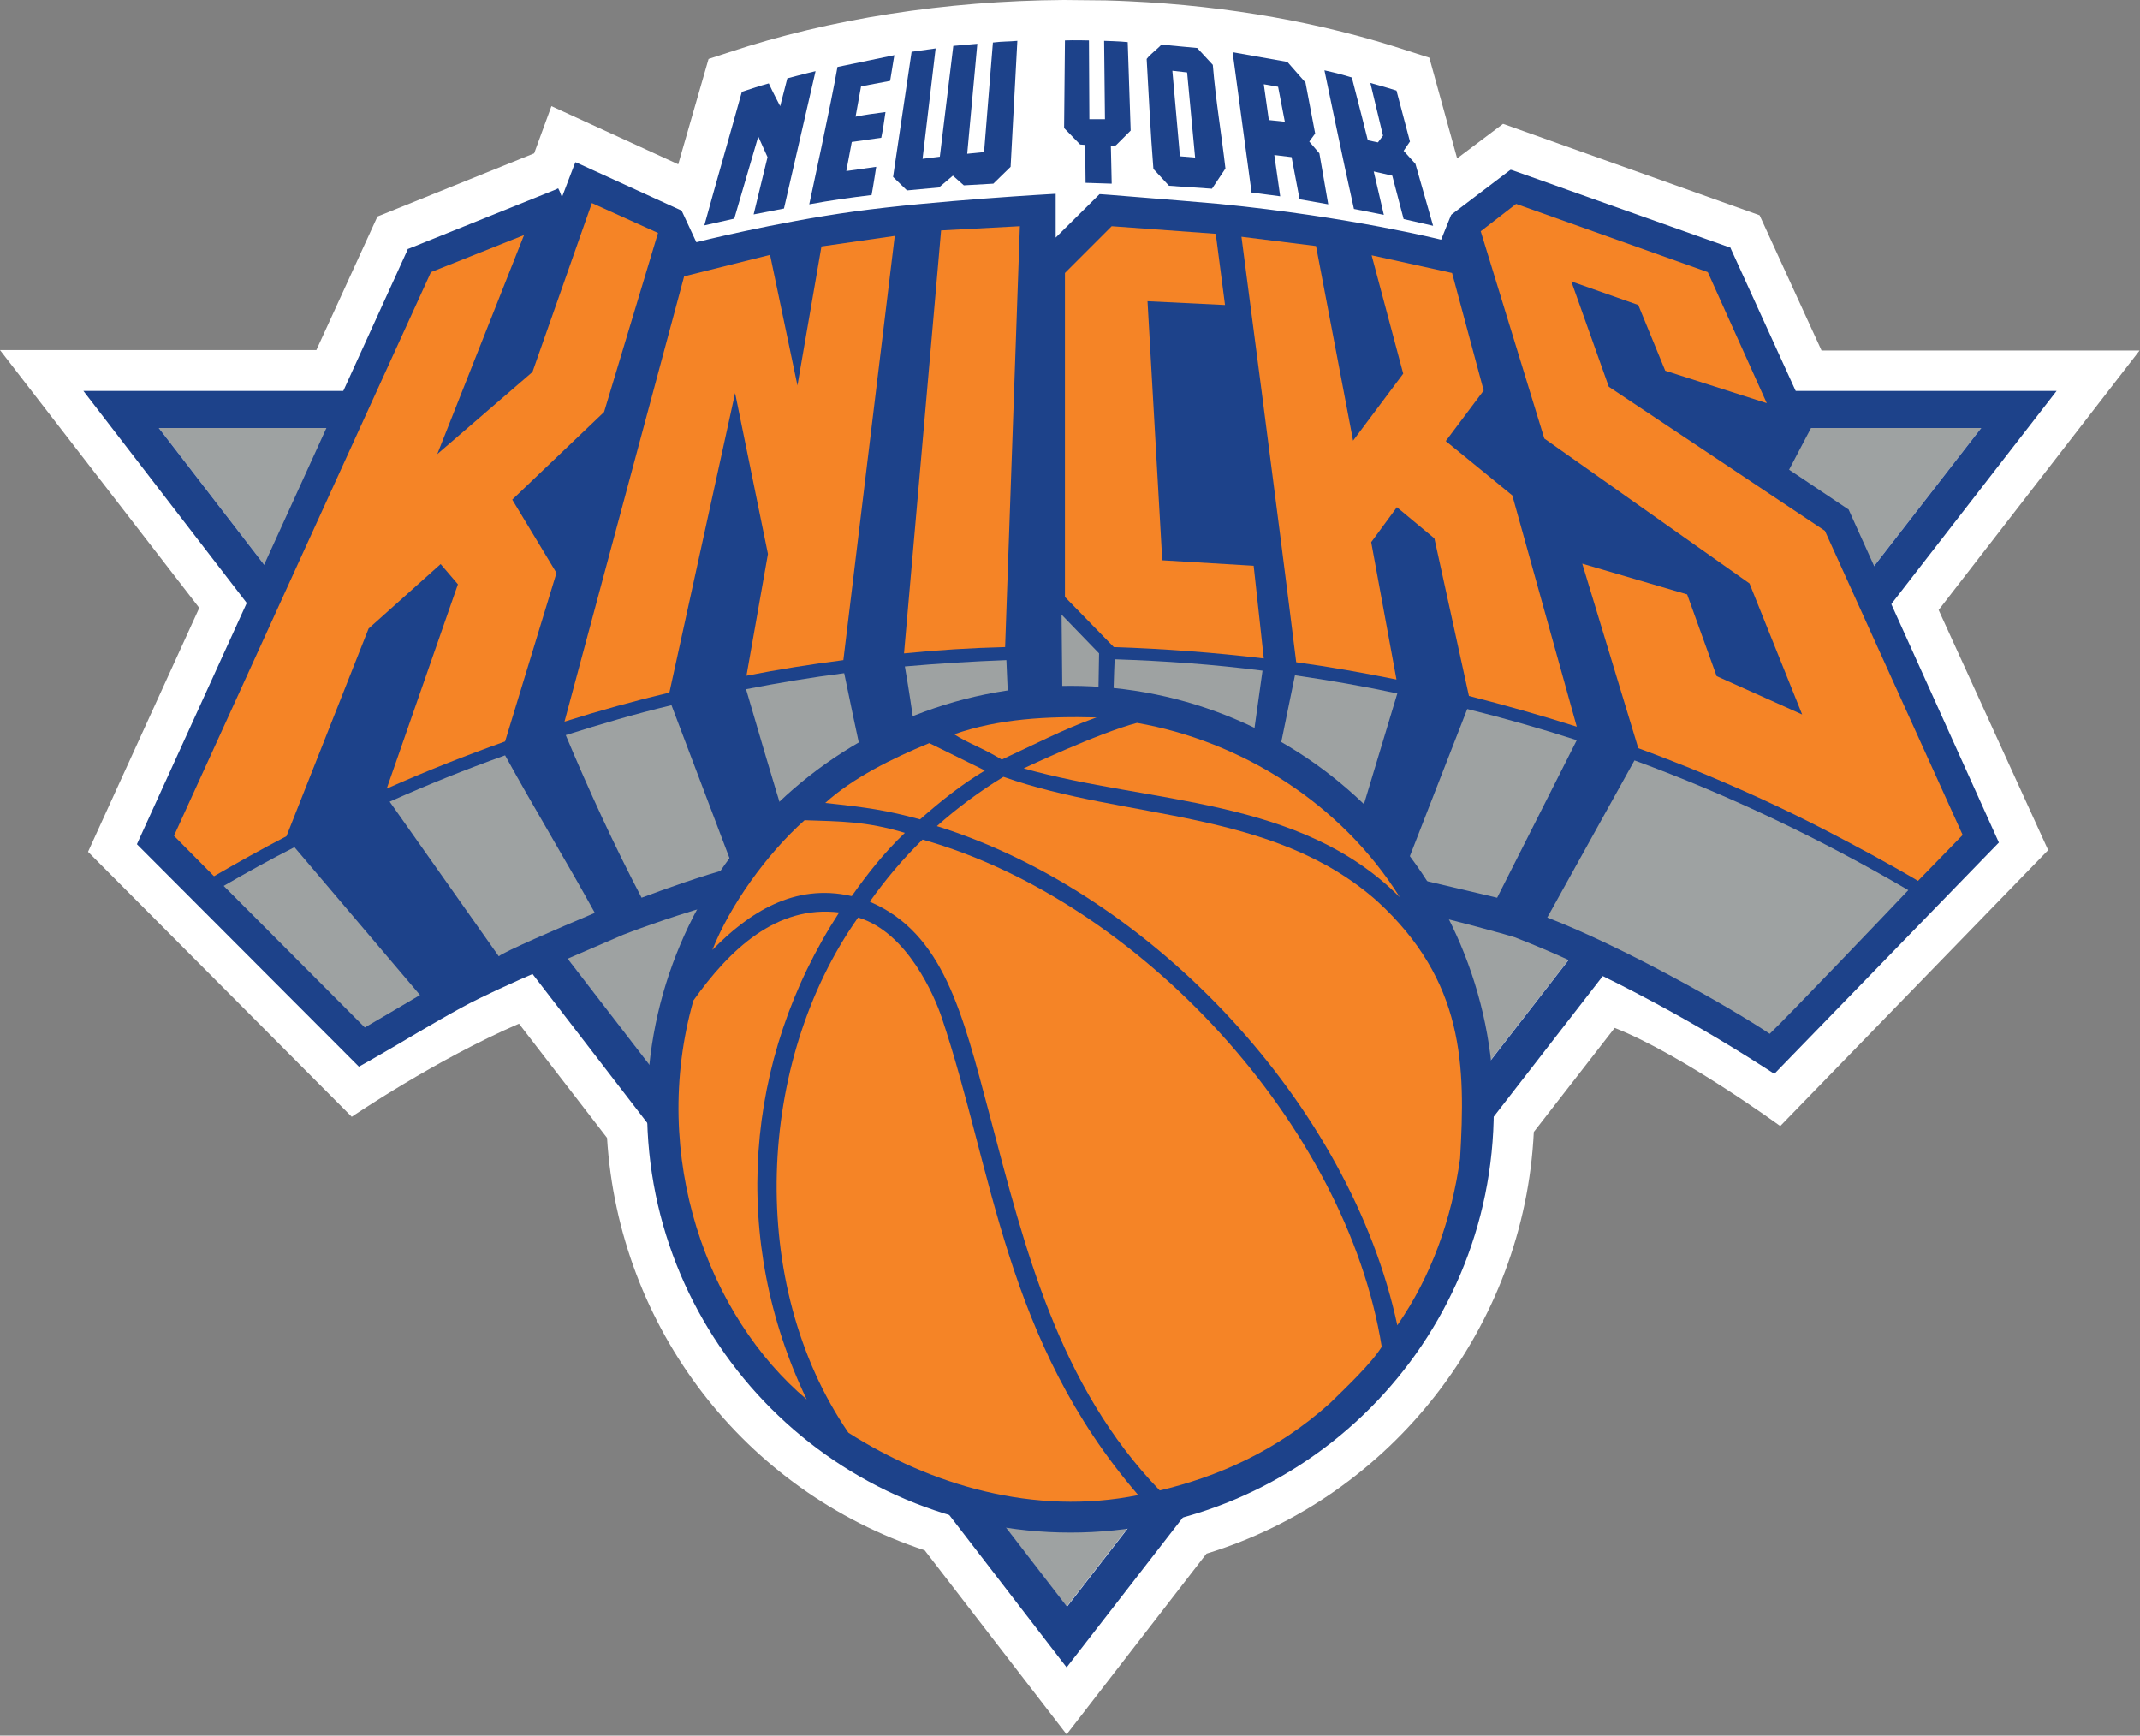 <svg width="508" height="412" viewBox="0 0 508 412" fill="none" xmlns="http://www.w3.org/2000/svg">
<rect x="0" y="0" width="508" height="412" fill="#808080" stroke="none"/>
<path d="M253.2 411.7L219.5 368C176.7 353.9 146.9 315.2 144.1 270.1L123.2 243C103.3 251.6 83.5 265.1 83.5 265.1L20.9 202.2L47.3 144.3L0 83.1H75.1L89.6 51.4L126.8 36.4L130.9 25.2L161 39L168.2 14L173.1 12.4C196.9 4.5 224.4 0.2 252.5 0C253.3 0 262.2 0.1 262.5 0.1C263.5 0.1 267.9 0.3 267.9 0.3C291.7 1.4 314 5.4 334.3 12.1L339.3 13.7L345.9 37.6L356.8 29.4L417.7 51.1L432.4 83.2H507.9L460.2 144.8L486.2 201.8L422.6 267.3C422.6 267.3 399.3 250.3 383.3 244L364.1 268.7C361.9 314.8 330.5 355.3 286.4 368.8L253.2 411.7Z" fill="white"/>
<path d="M253.2 381.4L470.3 101.6H37.7L253.2 381.4Z" fill="#9EA2A2"/>
<path d="M19.8 92.8L253.2 395.8L488.2 92.8H19.8ZM470.3 101.6L253.3 381.4L37.7 101.6H470.3Z" fill="#1D428A"/>
<path d="M438.9 121.1L438.8 120.9L438.6 120.8L424.7 111.5L429.9 101.6L430.1 101.3L430 101L410.9 59.1L410.8 58.8L410.5 58.7L359 40.4L358.6 40.3L358.3 40.5L344.6 50.9L344.5 51L344.4 51.2L342.1 56.9C342.1 56.9 320.7 51.5 289.4 48.4C286.2 48.1 277.7 47.4 264 46.3L262.7 46.2L261.3 46.1H261L260.8 46.3L250.6 56.4V46C250.6 46 221.7 47.6 202.8 50.2C183.9 52.8 165.3 57.5 165.3 57.5L161.9 50.2L161.8 50L161.6 49.9L137.3 38.8L136.6 38.5L136.3 39.2L133.4 46.8L132.8 45.3L132.5 44.7L131.9 45L97.1 59L96.8 59.1L96.7 59.4L32.5 200.4L85.2 253.2L87.7 251.8C89.3 250.9 91.5 249.6 94.1 248.1C100.5 244.3 109.2 239.2 113.4 237.2L114.2 236.8C119.6 234.2 122.3 232.9 147.9 221.9L150 221.1C150 221.1 152.9 220 158.2 218.2C172.3 213.5 208.8 202.7 244.2 202.7H244.6C246 202.7 247.4 202.7 248.8 202.8C272.8 203.5 301 208.6 320.3 212.7C338.9 216.7 352.9 220.6 356.9 221.7L359.6 222.5C377.2 229.3 398.8 240.5 418.7 253.3L421.2 254.9L474.5 200L438.9 121.1Z" fill="#1D428A"/>
<path d="M433.2 126L381.9 91.8L373 66.8L388.9 72.4L395.3 88L419.4 95.7L405.4 64.6L359.9 48.4L351.5 54.9L366.6 104.1L415.3 138.5L427.8 169.6L407.5 160.5L400.5 141.1L375.6 133.8L388.9 177.6C393 179.1 397.1 180.7 401.1 182.3C412.2 186.8 423 191.7 433.6 197.2C440.9 201 448.2 204.9 455.3 209.1L465.9 198.2L433.2 126Z" fill="#F58426"/>
<path d="M87.5 149.2L104.6 133.9L108.7 138.7L91.8 187.2C101 183.1 110.4 179.4 119.9 176L132.1 136L121.6 118.6L143.4 97.8L156.2 55.3L140.5 48.2L126.4 88.3L103.8 107.8L124.4 55.8L102.3 64.6L41.3 198.4L50.8 208C56.5 204.7 62.2 201.5 68 198.5L87.5 149.2Z" fill="#F58426"/>
<path d="M242.1 53.7L223.4 54.7L214.6 155.1C222.5 154.3 230.6 153.8 238.6 153.6L242.1 53.7Z" fill="#F58426"/>
<path d="M297.6 134.3L275.9 133L272.4 71.5L290.8 72.4L288.6 55.5L263.9 53.7L252.8 64.8V141.7L264.4 153.6C276.4 154 288.3 154.9 300 156.3L297.6 134.3Z" fill="#F58426"/>
<path d="M174.5 93.3L182.3 131.5L177.2 160.4C184.8 158.9 192.4 157.7 200.2 156.7L212.4 56L195 58.5L189.3 91.5L182.8 60.5L162.4 65.6L134 171.3C142.2 168.7 150.5 166.4 158.9 164.4L174.5 93.3Z" fill="#F58426"/>
<path d="M325.5 128.7L331.6 120.4L340.5 127.8L348.7 165.2C357.3 167.4 365.8 169.8 374.3 172.5L359 117.6L343.2 104.7L352.2 92.7L344.7 64.8L325.6 60.6L333.1 88.7L321.2 104.6L312.4 58.4L294.7 56.2C294.7 56.2 303.6 123.9 307.7 157.2C315.7 158.3 323.6 159.7 331.5 161.3L325.5 128.7Z" fill="#F58426"/>
<path d="M217.3 174.2C217.3 174.2 224.7 169.9 239.4 168.3L238.9 156.7C230.8 157 222.8 157.5 214.8 158.2C215.6 162.7 216.6 169.4 217.3 174.2Z" fill="#9EA2A2"/>
<path d="M264.1 167.5C270.1 168.2 276.5 170.2 282.1 171.7C287.2 172.9 292.7 175.1 297.2 177.1L299.7 159.2C287.9 157.7 276.7 156.9 264.6 156.5C264.4 160.1 264.4 164.9 264.1 167.5Z" fill="#9EA2A2"/>
<path d="M186.7 195.8C193.6 190.7 197.7 185.5 204.9 181.1C203.5 174.6 201.7 166.2 200.4 159.8C192.5 160.8 184.8 162.1 177.1 163.6C179.9 173.2 183.7 186.1 186.7 195.8Z" fill="#9EA2A2"/>
<path d="M303.2 180.8C309.9 184.7 315.1 189 321.1 194.9L322.3 195.8L331.7 164.6C323.6 162.9 315.7 161.5 307.4 160.3L303.2 180.8Z" fill="#9EA2A2"/>
<path d="M332.899 207.8L355.399 213.1L374.299 175.7C365.599 172.9 357.199 170.5 348.299 168.3L332.899 207.8Z" fill="#9EA2A2"/>
<path d="M152.3 213.1C158.2 210.9 166.3 208 174 205.9L159.4 167.4C150.6 169.5 142.9 171.8 134.3 174.5C139.7 187.4 145.8 200.7 152.3 213.1Z" fill="#9EA2A2"/>
<path d="M118.4 227C119.7 225.9 132.4 220.4 141.2 216.7C134.6 204.7 126.6 191.5 119.9 179.3C110.4 182.7 101.7 186.2 92.499 190.3L118.4 227Z" fill="#9EA2A2"/>
<path d="M86.6 243.9C90.7 241.5 95 239 99.7 236.2L69.9 201.1C64.2 204 58.6 207.1 53.1 210.3L86.6 243.9Z" fill="#9EA2A2"/>
<path d="M367.3 217.8C385.2 224.7 410.2 238.8 420.1 245.4C424.7 241 449.6 214.9 453 211.3C432.3 199.2 410.6 188.8 388 180.5L367.3 217.8Z" fill="#9EA2A2"/>
<path d="M260.699 166.9L252.2 166.6L252 145.9L260.9 155.1L260.699 166.9Z" fill="#9EA2A2"/>
<path d="M254.1 162.8C198.6 162.8 153.6 207.8 153.6 263.3C153.6 318.8 198.6 363.8 254.1 363.8C309.6 363.8 354.6 318.8 354.6 263.3C354.6 207.8 309.6 162.8 254.1 162.8Z" fill="#1D428A"/>
<path d="M260.3 170.3C252.6 173 245.2 176.9 237.8 180.3C232.8 177.3 229.9 176.5 226.5 174.3C237.1 170.6 248.5 170 260.3 170.3Z" fill="#F58426"/>
<path d="M332.3 213C308.6 189.1 273.1 190.9 243 182.4C243 182.4 260.7 174 269.9 171.6C294.5 175.9 318.3 190.6 332.3 213Z" fill="#F58426"/>
<path d="M199.2 216.6C176.5 251.5 173.4 294.5 191.5 332.2C168.1 312.5 154.1 274.5 164.6 237.5C173.2 225.4 184.3 214.8 199.2 216.6Z" fill="#F58426"/>
<path d="M223.5 241.4C235.8 277.9 238.5 318.2 270.2 354.9C245.5 359.9 220.9 352.5 201.4 340.1C177.2 304.8 179.5 252 203.7 217.8C215.5 221.3 221.9 236.7 223.5 241.4Z" fill="#F58426"/>
<path d="M206.5 214C210.2 208.8 214.3 203.9 219 199.3C270.5 213.8 319.6 267.2 328 319.7C325.5 323.7 319.7 329.2 315.7 333.1C302.9 344.6 288.8 350.6 275.3 353.8C251.3 328.9 243.3 296.5 234.9 264.6C228.4 240.1 223.9 221.6 206.6 214.1L206.5 214Z" fill="#F58426"/>
<path d="M326.8 213.8C301.9 191.9 267.3 194.7 238.2 184.4C232.6 187.8 227.1 191.9 222.4 196.1C273.9 212.2 320.6 262.6 331.7 314.6C339.8 302.9 344.6 289.4 346.6 275C347.9 253 347.7 232.9 326.8 213.8Z" fill="#F58426"/>
<path d="M214.8 197.7C209.8 202.5 206.1 207.2 202.2 212.7H202.1C188.5 209.6 177.7 216.7 169.1 225.5C173.2 215.1 181.9 202.8 191 194.7C199.4 195 205.5 194.9 214.8 197.7Z" fill="#F58426"/>
<path d="M218.4 194.5C223.3 190.2 228 186.4 233.8 182.9L220.6 176.4C211.8 180 202.4 184.7 195.9 190.6C206 191.7 210.3 192.3 218.4 194.5Z" fill="#F58426"/>
<path d="M239.9 39.6L235.8 43.6L228.8 44L226.2 41.7L222.9 44.5L215.3 45.2L212 42L216.4 12.3L222.1 11.5L219 37.7L223.1 37.2L226.3 10.9L232 10.4L229.6 36.5L233.6 36.1L235.7 10.1C238.1 9.8 239.4 9.9 241.5 9.7L239.9 39.6Z" fill="#1D428A"/>
<path d="M258.5 9.6L258.6 28.3H262.3L262.1 9.7C262.1 9.7 265.9 9.8 267.7 10L268.4 31L264.9 34.5L263.7 34.6L263.9 43.6L257.7 43.4L257.6 34.4L256.4 34.3L252.6 30.4L252.8 9.6C254.7 9.5 258.5 9.6 258.5 9.6Z" fill="#1D428A"/>
<path d="M212.3 13.1L211.3 19.2L204.4 20.5L203.1 27.7C205.6 27.2 207.2 27 210.2 26.6C209.8 29.3 209.7 30.2 209.2 32.7L202.2 33.7L200.9 40.6L208 39.6C208 39.6 207.3 44.2 206.9 46.3C201.9 46.9 196.9 47.6 192.1 48.5C192.1 48.5 197.5 23.6 198.8 15.9L212.3 13.1Z" fill="#1D428A"/>
<path d="M186.1 49.5L178.9 50.9L182.2 37.3L180 32.4L174.3 51.9L167.2 53.5C170.1 42.9 173.2 32.3 176.1 21.8C178.5 21 180.3 20.4 182.5 19.8C183.3 21.6 185.2 25.2 185.2 25.2L186.9 18.6C186.9 18.6 191.4 17.4 193.6 16.9L186.1 49.5Z" fill="#1D428A"/>
<path d="M287.9 15.4C288.6 23.9 290 32.1 290.9 40L287.7 44.8L277.5 44.1L273.8 40.1C273.1 31.4 272.7 22.7 272.2 14C273.1 12.8 274.6 11.8 275.7 10.6L284.2 11.4L287.9 15.4ZM278.3 16.8L280.1 37.1L283.7 37.4L281.8 17.2L278.3 16.8Z" fill="#1D428A"/>
<path d="M320.9 18.4C322.2 23.3 324.7 33.3 324.7 33.3L327.1 33.8L328.3 32.2L325.3 19.7C325.3 19.7 328.3 20.5 331.5 21.5L334.7 33.6L333.2 35.8L336 38.9L340.2 53.6L333.2 52L330.5 41.7L326.1 40.7L328.5 51L321.4 49.6C318.9 38.5 314.4 16.7 314.4 16.7C314.4 16.7 318.1 17.5 320.9 18.4Z" fill="#1D428A"/>
<path d="M309.9 19.6L312.2 31.7L310.8 33.6L313.2 36.4L315.3 48.5L308.5 47.3L306.6 37.3L302.5 36.8L303.9 46.6L297.1 45.7L292.6 12.4L305.6 14.7L309.9 19.6ZM300 20L301.2 28.5L305 28.9L303.4 20.6L300 20Z" fill="#1D428A"/>
</svg>
